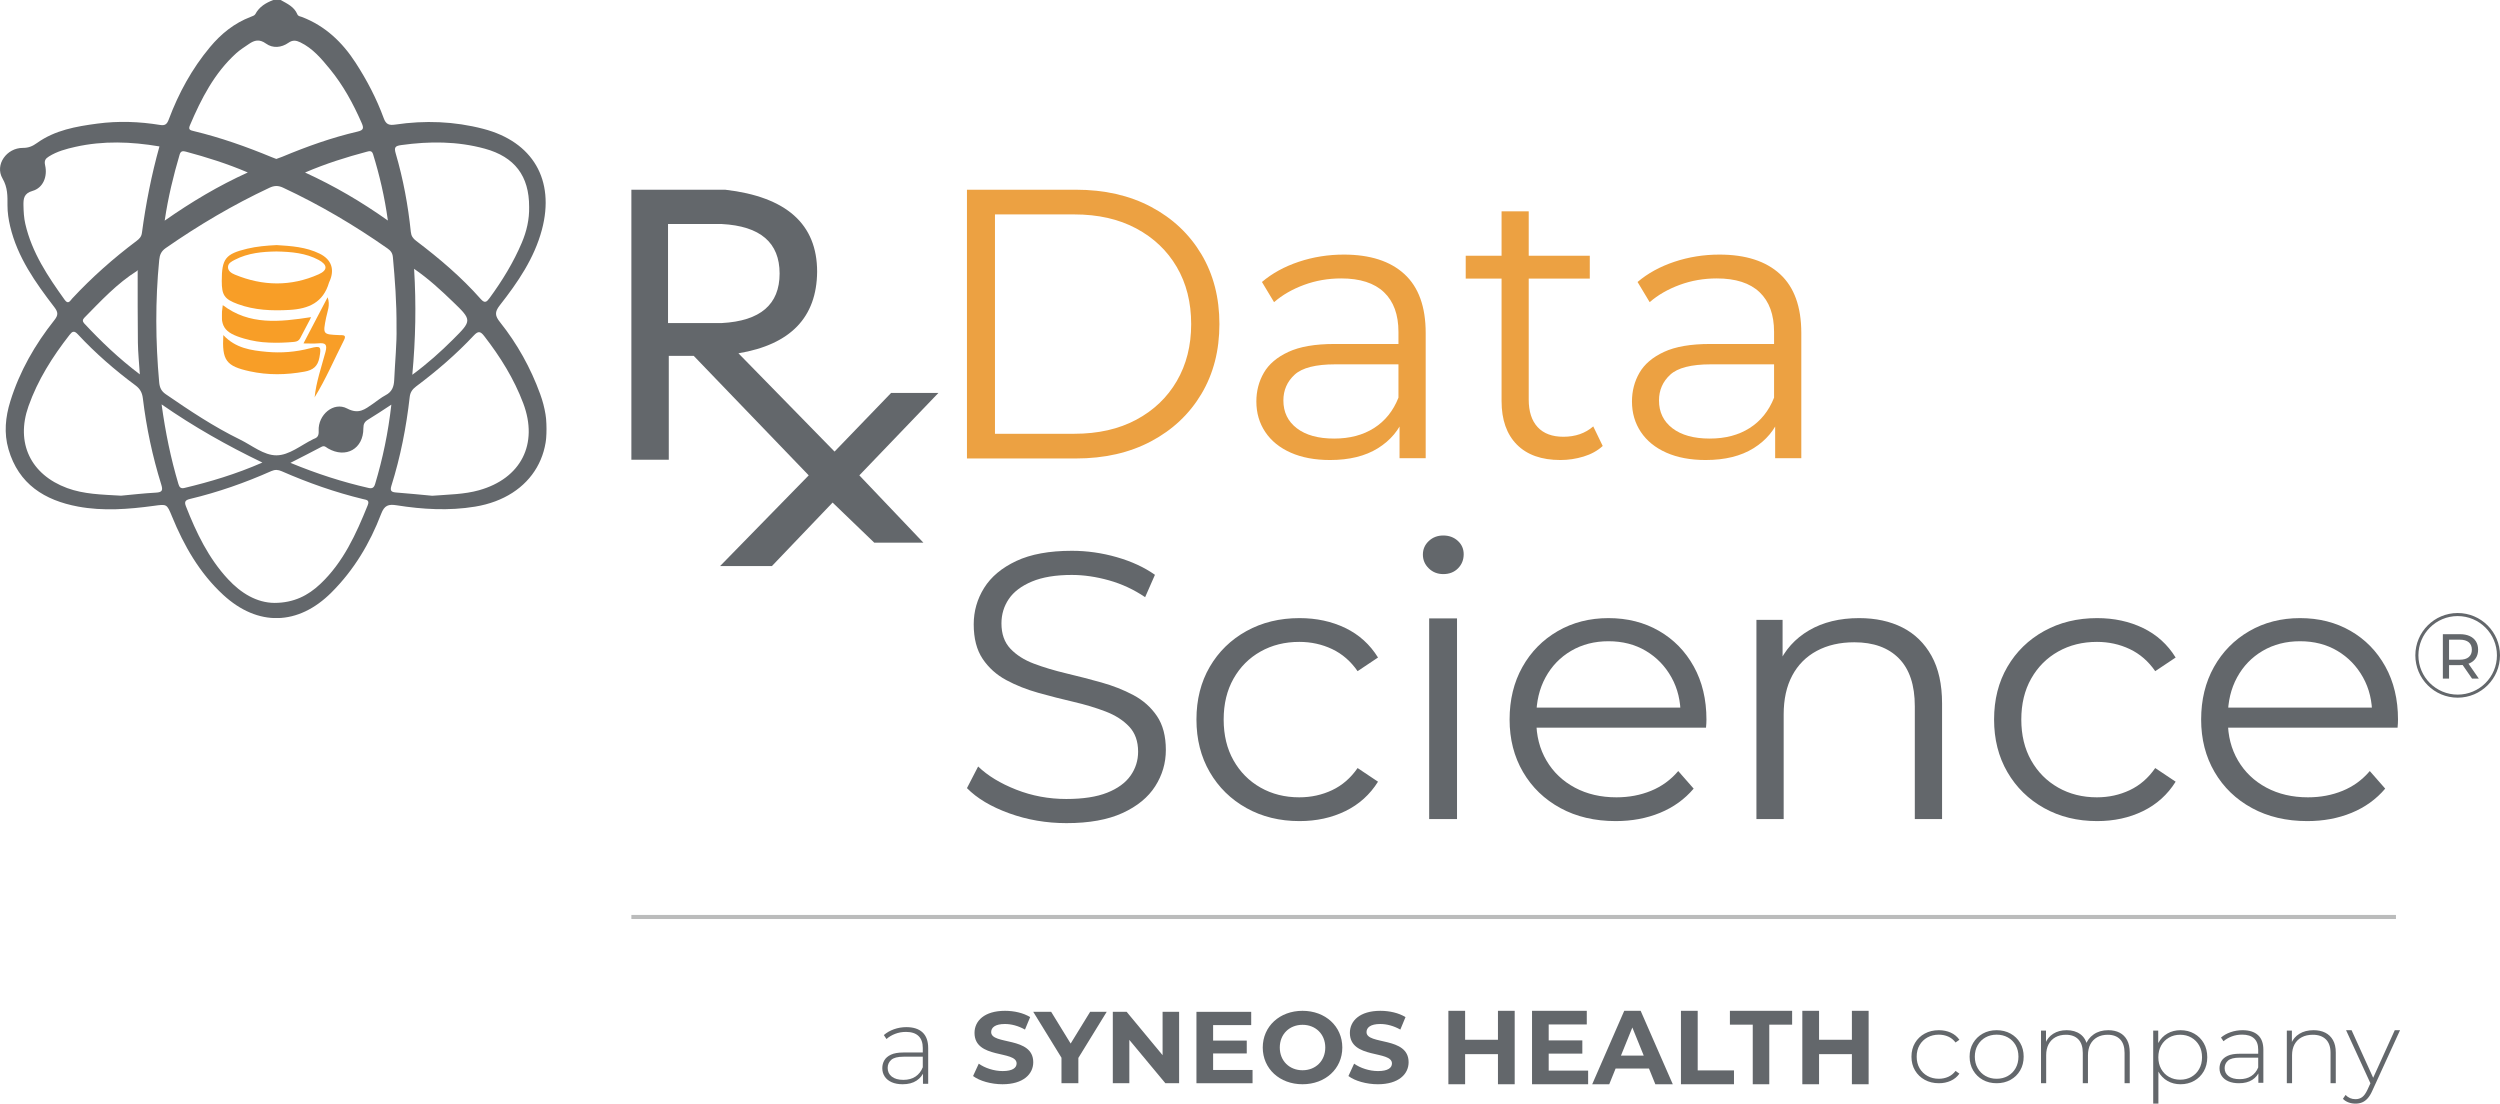 <?xml version="1.0" encoding="UTF-8"?>
<svg width="2451px" height="1082px" viewBox="0 0 2451 1082" version="1.1" xmlns="http://www.w3.org/2000/svg" xmlns:xlink="http://www.w3.org/1999/xlink">
    <title>Group 2</title>
    <defs>
        <polygon id="path-1" points="0 0 536 0 536 606 0 606"></polygon>
        <polygon id="path-3" points="0 0 87.731 0 87.731 37.083 0 37.083"></polygon>
    </defs>
    <g id="Page-1" stroke="none" stroke-width="1" fill="none" fill-rule="evenodd">
        <g id="Extra-Large-Copy-2" transform="translate(-588, -582)">
            <g id="Group" transform="translate(588, 582)">
                <g id="Data" transform="translate(948, 186)" fill="#ECA142" fill-rule="nonzero">
                    <path d="M0,263.486 L0,0 L106.812,0 C134.842,0 159.408,5.602 180.511,16.806 C201.613,28.01 218.056,43.489 229.839,63.242 C241.622,82.996 247.513,105.83 247.513,131.743 C247.513,157.656 241.622,180.49 229.839,200.243 C218.056,219.997 201.613,235.476 180.511,246.68 C159.408,257.884 134.842,263.486 106.812,263.486 L0,263.486 Z M27.473,239.272 L105.206,239.272 C128.557,239.272 148.796,234.694 165.925,225.539 C183.053,216.384 196.319,203.738 205.723,187.601 C215.127,171.465 219.829,152.845 219.829,131.743 C219.829,110.495 215.127,91.84 205.723,75.776 C196.319,59.712 183.053,47.102 165.925,37.947 C148.796,28.791 128.557,24.214 105.206,24.214 L27.473,24.214 L27.473,239.272 Z" id="Shape"></path>
                    <path d="M424.108,263.229 L424.108,219.689 L423.044,212.223 L423.044,139.379 C423.044,122.464 418.311,109.499 408.845,100.487 C399.379,91.474 385.397,86.967 366.9,86.967 C354.061,86.967 341.907,89.086 330.439,93.324 C318.971,97.562 309.188,103.201 301.089,110.241 L289.212,90.462 C299.203,81.959 311.234,75.356 325.306,70.654 C339.377,65.951 354.11,63.6 369.504,63.6 C395.198,63.6 414.996,69.978 428.897,82.735 C442.798,95.491 449.749,114.745 449.749,140.497 L449.749,263.229 L424.108,263.229 Z M355.975,265 C341.149,265 328.312,262.599 317.463,257.796 C306.614,252.994 298.28,246.237 292.462,237.526 C286.643,228.815 283.734,218.85 283.734,207.629 C283.734,197.345 286.177,187.966 291.063,179.49 C295.949,171.015 303.975,164.187 315.141,159.008 C326.308,153.829 341.323,151.24 360.189,151.24 L428.245,151.24 L428.245,171.195 L361.094,171.195 C341.868,171.195 328.584,174.582 321.242,181.355 C313.899,188.128 310.228,196.549 310.228,206.617 C310.228,218.045 314.624,227.13 323.416,233.87 C332.208,240.61 344.413,243.98 360.03,243.98 C375.283,243.98 388.315,240.538 399.127,233.655 C409.939,226.772 417.911,216.845 423.044,203.875 L428.933,222.213 C423.953,235.359 415.271,245.777 402.888,253.466 C390.506,261.155 374.868,265 355.975,265 Z" id="Shape"></path>
                    <path d="M581.838,265 C563.336,265 549.094,259.951 539.113,249.853 C529.131,239.755 524.14,225.533 524.14,207.187 L524.14,21.2 L550.758,21.2 L550.758,205.723 C550.758,217.432 553.672,226.438 559.5,232.741 C565.328,239.044 573.749,242.196 584.761,242.196 C596.484,242.196 606.239,238.81 614.026,232.039 L623.31,251.237 C618.245,255.88 611.993,259.334 604.554,261.601 C597.115,263.867 589.543,265 581.838,265 Z M488.989,87.11 L488.989,64.737 L610.628,64.737 L610.628,87.11 L488.989,87.11 Z" id="Shape"></path>
                    <path d="M792.358,263.229 L792.358,219.689 L791.295,212.223 L791.295,139.379 C791.295,122.464 786.562,109.499 777.096,100.487 C767.63,91.474 753.648,86.967 735.151,86.967 C722.312,86.967 710.158,89.086 698.69,93.324 C687.222,97.562 677.439,103.201 669.34,110.241 L657.463,90.462 C667.454,81.959 679.485,75.356 693.557,70.654 C707.628,65.951 722.361,63.6 737.755,63.6 C763.449,63.6 783.247,69.978 797.148,82.735 C811.049,95.491 818,114.745 818,140.497 L818,263.229 L792.358,263.229 Z M724.226,265 C709.4,265 696.563,262.599 685.714,257.796 C674.865,252.994 666.531,246.237 660.713,237.526 C654.894,228.815 651.985,218.85 651.985,207.629 C651.985,197.345 654.428,187.966 659.314,179.49 C664.2,171.015 672.226,164.187 683.392,159.008 C694.559,153.829 709.574,151.24 728.44,151.24 L796.496,151.24 L796.496,171.195 L729.345,171.195 C710.119,171.195 696.835,174.582 689.493,181.355 C682.15,188.128 678.479,196.549 678.479,206.617 C678.479,218.045 682.875,227.13 691.667,233.87 C700.459,240.61 712.664,243.98 728.281,243.98 C743.534,243.98 756.566,240.538 767.378,233.655 C778.19,226.772 786.162,216.845 791.295,203.875 L797.184,222.213 C792.204,235.359 783.522,245.777 771.139,253.466 C758.756,261.155 743.119,265 724.226,265 Z" id="Shape"></path>
                </g>
                <path d="M1045.538,807 C1025.875,807 1007.168,803.787 989.416,797.361 C971.664,790.934 957.859,782.705 948,772.674 L958.96,751.464 C968.32,760.493 980.758,768.06 996.275,774.166 C1011.792,780.273 1028.158,783.326 1045.374,783.326 C1061.784,783.326 1075.152,781.27 1085.481,777.157 C1095.809,773.045 1103.445,767.476 1108.388,760.451 C1113.331,753.425 1115.803,745.605 1115.803,736.99 C1115.803,726.767 1112.881,718.556 1107.038,712.356 C1101.195,706.156 1093.496,701.224 1083.944,697.56 C1074.391,693.897 1063.895,690.735 1052.456,688.076 C1041.017,685.417 1029.552,682.483 1018.06,679.274 C1006.568,676.064 996.046,671.884 986.493,666.731 C976.94,661.579 969.242,654.651 963.399,645.948 C957.556,637.245 954.634,625.957 954.634,612.082 C954.634,599.179 958.042,587.273 964.857,576.366 C971.673,565.458 982.174,556.67 996.36,550.002 C1010.546,543.334 1028.714,540 1050.863,540 C1065.675,540 1080.336,542.08 1094.848,546.239 C1109.359,550.398 1121.846,556.169 1132.309,563.551 L1122.688,585.464 C1111.645,578.004 1099.835,572.507 1087.258,568.974 C1074.681,565.441 1062.532,563.674 1050.81,563.674 C1035.005,563.674 1021.965,565.828 1011.692,570.136 C1001.418,574.443 993.872,580.145 989.053,587.24 C984.235,594.335 981.826,602.318 981.826,611.186 C981.826,621.514 984.748,629.779 990.594,635.981 C996.439,642.183 1004.137,647.08 1013.688,650.672 C1023.239,654.263 1033.761,657.424 1045.255,660.153 C1056.748,662.882 1068.214,665.844 1079.653,669.037 C1091.092,672.231 1101.587,676.368 1111.138,681.448 C1120.689,686.528 1128.387,693.366 1134.232,701.962 C1140.077,710.557 1143,721.668 1143,735.293 C1143,748.052 1139.529,759.886 1132.587,770.795 C1125.645,781.705 1114.965,790.466 1100.547,797.08 C1086.129,803.693 1067.792,807 1045.538,807 Z" id="Path" fill="#63676B" fill-rule="nonzero"></path>
                <path d="M1274.042,805 C1254.63,805 1237.285,800.74 1222.006,792.22 C1206.727,783.7 1194.74,771.949 1186.044,756.965 C1177.348,741.981 1173,724.799 1173,705.419 C1173,685.899 1177.348,668.682 1186.044,653.768 C1194.74,638.854 1206.727,627.164 1222.006,618.698 C1237.285,610.233 1254.63,606 1274.042,606 C1290.637,606 1305.632,609.237 1319.025,615.711 C1332.419,622.184 1343.077,631.825 1351,644.633 L1330.989,658.008 C1324.238,648.262 1315.904,641.041 1305.984,636.346 C1296.065,631.652 1285.348,629.304 1273.832,629.304 C1259.714,629.304 1247.054,632.454 1235.851,638.753 C1224.648,645.052 1215.819,653.906 1209.364,665.315 C1202.909,676.724 1199.682,690.092 1199.682,705.419 C1199.682,720.745 1202.909,734.113 1209.364,745.522 C1215.819,756.931 1224.648,765.812 1235.851,772.166 C1247.054,778.519 1259.714,781.696 1273.832,781.696 C1285.348,781.696 1296.065,779.356 1305.984,774.677 C1315.904,769.997 1324.238,762.769 1330.989,752.992 L1351,766.373 C1343.077,779.037 1332.419,788.641 1319.025,795.185 C1305.632,801.728 1290.637,805 1274.042,805 Z" id="Path" fill="#63676B" fill-rule="nonzero"></path>
                <path d="M1401.154,803 L1401.154,606.302 L1428.462,606.302 L1428.462,803 L1401.154,803 Z M1415,562.841 C1409.359,562.841 1404.615,560.968 1400.769,557.221 C1396.923,553.474 1395,548.978 1395,543.733 C1395,538.488 1396.923,534.054 1400.769,530.433 C1404.615,526.811 1409.359,525 1415,525 C1420.641,525 1425.385,526.748 1429.231,530.245 C1433.077,533.742 1435,538.113 1435,543.358 C1435,548.854 1433.141,553.474 1429.423,557.221 C1425.705,560.968 1420.897,562.841 1415,562.841 Z" id="Shape" fill="#63676B" fill-rule="nonzero"></path>
                <path d="M1584.117,805 C1563.557,805 1545.453,800.74 1529.805,792.22 C1514.158,783.7 1501.945,771.921 1493.167,756.883 C1484.389,741.845 1480,724.69 1480,705.419 C1480,686.042 1484.181,668.888 1492.543,653.957 C1500.904,639.025 1512.434,627.3 1527.131,618.78 C1541.828,610.26 1558.435,606 1576.954,606 C1595.468,606 1611.967,610.171 1626.45,618.512 C1640.932,626.854 1652.312,638.498 1660.587,653.445 C1668.862,668.392 1673,685.73 1673,705.459 C1673,706.548 1672.964,707.815 1672.891,709.258 C1672.818,710.702 1672.711,712.092 1672.57,713.429 L1500.384,713.429 L1500.384,693.711 L1658.384,693.711 L1647.673,701.611 C1647.815,687.559 1644.811,675.032 1638.662,664.028 C1632.514,653.024 1624.144,644.38 1613.554,638.096 C1602.963,631.812 1590.763,628.67 1576.954,628.67 C1563.254,628.67 1551.046,631.812 1540.33,638.096 C1529.614,644.38 1521.243,653.059 1515.218,664.132 C1509.194,675.206 1506.181,687.91 1506.181,702.245 L1506.181,706.686 C1506.181,721.342 1509.508,734.331 1516.161,745.653 C1522.814,756.975 1532.072,765.812 1543.936,772.166 C1555.799,778.519 1569.407,781.696 1584.76,781.696 C1596.974,781.696 1608.285,779.567 1618.691,775.31 C1629.097,771.053 1637.982,764.596 1645.346,755.939 L1660.457,773.168 C1651.624,783.585 1640.639,791.495 1627.501,796.897 C1614.364,802.299 1599.902,805 1584.117,805 Z" id="Path" fill="#63676B" fill-rule="nonzero"></path>
                <path d="M1822.696,606 C1838.892,606 1853.045,609.069 1865.153,615.208 C1877.261,621.346 1886.763,630.606 1893.658,642.987 C1900.553,655.369 1904,670.931 1904,689.676 L1904,803 L1877.283,803 L1877.283,692.41 C1877.283,671.719 1872.096,656.093 1861.722,645.533 C1851.348,634.973 1836.76,629.692 1817.957,629.692 C1803.881,629.692 1791.62,632.502 1781.176,638.122 C1770.732,643.742 1762.71,651.805 1757.111,662.311 C1751.511,672.817 1748.711,685.542 1748.711,700.485 L1748.711,803 L1722,803 L1722,607.747 L1747.647,607.747 L1747.647,661.315 L1743.484,651.568 C1749.823,637.251 1759.839,626.078 1773.533,618.047 C1787.226,610.016 1803.614,606 1822.696,606 Z" id="Path" fill="#63676B" fill-rule="nonzero"></path>
                <path d="M2056.042,805 C2036.63,805 2019.285,800.74 2004.006,792.22 C1988.727,783.7 1976.74,771.949 1968.044,756.965 C1959.348,741.981 1955,724.799 1955,705.419 C1955,685.899 1959.348,668.682 1968.044,653.768 C1976.74,638.854 1988.727,627.164 2004.006,618.698 C2019.285,610.233 2036.63,606 2056.042,606 C2072.637,606 2087.632,609.237 2101.025,615.711 C2114.419,622.184 2125.077,631.825 2133,644.633 L2112.989,658.008 C2106.238,648.262 2097.904,641.041 2087.984,636.346 C2078.065,631.652 2067.348,629.304 2055.832,629.304 C2041.714,629.304 2029.054,632.454 2017.851,638.753 C2006.648,645.052 1997.819,653.906 1991.364,665.315 C1984.909,676.724 1981.682,690.092 1981.682,705.419 C1981.682,720.745 1984.909,734.113 1991.364,745.522 C1997.819,756.931 2006.648,765.812 2017.851,772.166 C2029.054,778.519 2041.714,781.696 2055.832,781.696 C2067.348,781.696 2078.065,779.356 2087.984,774.677 C2097.904,769.997 2106.238,762.769 2112.989,752.992 L2133,766.373 C2125.077,779.037 2114.419,788.641 2101.025,795.185 C2087.632,801.728 2072.637,805 2056.042,805 Z" id="Path" fill="#63676B" fill-rule="nonzero"></path>
                <path d="M2262.117,805 C2241.557,805 2223.453,800.74 2207.805,792.22 C2192.158,783.7 2179.945,771.921 2171.167,756.883 C2162.389,741.845 2158,724.69 2158,705.419 C2158,686.042 2162.181,668.888 2170.543,653.957 C2178.904,639.025 2190.434,627.3 2205.131,618.78 C2219.828,610.26 2236.435,606 2254.954,606 C2273.468,606 2289.967,610.171 2304.45,618.512 C2318.932,626.854 2330.312,638.498 2338.587,653.445 C2346.862,668.392 2351,685.73 2351,705.459 C2351,706.548 2350.964,707.815 2350.891,709.258 C2350.818,710.702 2350.711,712.092 2350.57,713.429 L2178.384,713.429 L2178.384,693.711 L2336.384,693.711 L2325.673,701.611 C2325.815,687.559 2322.811,675.032 2316.662,664.028 C2310.514,653.024 2302.144,644.38 2291.554,638.096 C2280.963,631.812 2268.763,628.67 2254.954,628.67 C2241.254,628.67 2229.046,631.812 2218.33,638.096 C2207.614,644.38 2199.243,653.059 2193.218,664.132 C2187.194,675.206 2184.181,687.91 2184.181,702.245 L2184.181,706.686 C2184.181,721.342 2187.508,734.331 2194.161,745.653 C2200.814,756.975 2210.072,765.812 2221.936,772.166 C2233.799,778.519 2247.407,781.696 2262.76,781.696 C2274.974,781.696 2286.285,779.567 2296.691,775.31 C2307.097,771.053 2315.982,764.596 2323.346,755.939 L2338.457,773.168 C2329.624,783.585 2318.639,791.495 2305.501,796.897 C2292.364,802.299 2277.902,805 2262.117,805 Z" id="Path" fill="#63676B" fill-rule="nonzero"></path>
                <path d="M710.967,186 C771.062,192.949 801.11,219.748 801.11,266.395 C800.73,311.152 775.017,337.811 723.969,346.372 L818.192,442.718 L873.62,385.253 L920,385.253 L842.494,466.036 L905.283,532.026 L857.115,532.026 L816.274,492.708 L756.745,555 L705.935,555 L792.869,466.036 L680.113,348.864 L655.676,348.864 L655.676,450.708 L619,450.708 L619,186 Z M707.658,219.63 L654.934,219.63 L654.934,316.723 L707.658,316.723 C745.438,314.689 764.328,298.507 764.328,268.177 C764.328,237.847 745.438,221.664 707.658,219.63 Z" id="Combined-Shape" fill="#63676B"></path>
                <g id="Group-6">
                    <g id="Group-3">
                        <mask id="mask-2" fill="white">
                            <use xlink:href="#path-1"></use>
                        </mask>
                        <g id="Clip-2"></g>
                        <path d="M299.064,169.136 C328.151,182.479 354.064,197.682 380.278,216.205 C377.037,192.682 372.1,171.809 365.768,151.222 C364.568,147.322 362.137,148.082 359.474,148.79 C339.585,154.114 319.943,160.183 299.064,169.136 L299.064,169.136 Z M242.938,169.091 C222.403,160.311 202.462,154.136 182.28,148.692 C179.459,147.932 177.224,147.774 176.113,151.561 C170.029,172.2 164.897,193.036 161.461,216.31 C187.975,197.764 214.106,182.193 242.938,169.091 L242.938,169.091 Z M404.226,367.427 C419.471,356.178 432.082,344.83 444.116,332.828 C462.805,314.191 462.903,313.988 443.809,295.638 C432.27,284.539 420.514,273.598 405.981,263.545 C408.135,298.74 407.474,332.233 404.226,367.427 L404.226,367.427 Z M383.677,396.718 C374.936,402.381 368.056,407.095 360.907,411.372 C357.44,413.442 356.233,415.679 356.248,419.91 C356.323,440.068 339.074,449.759 321.616,439.654 C319.62,438.494 318.142,436.499 315.247,438.042 C305.636,443.163 295.905,448.05 284.749,453.772 C310.805,464.532 335.736,472.552 361.387,478.402 C365.16,479.261 366.751,477.921 367.801,474.397 C375.221,449.616 380.548,424.428 383.677,396.718 L383.677,396.718 Z M158.43,396.455 C162.211,424.09 167.485,449.54 174.928,474.547 C175.798,477.461 177.111,479.276 180.652,478.433 C206.146,472.333 231.189,464.879 257.245,453.494 C222.231,436.627 190.12,418.435 158.43,396.455 L158.43,396.455 Z M270.907,155.831 C272.783,155.145 274.763,154.513 276.676,153.715 C300.737,143.655 325.24,134.89 350.643,128.987 C356.795,127.556 356.668,125.342 354.522,120.44 C346.277,101.638 336.561,83.725 323.522,67.821 C315.156,57.611 306.694,47.431 294.39,41.49 C290.278,39.509 286.94,39.05 282.806,41.934 C275.859,46.783 267.493,47.566 260.794,42.747 C254.259,38.041 249.405,39.396 243.928,43.191 C239.742,46.083 235.353,48.786 231.602,52.189 C210.174,71.617 197.345,96.661 186.212,122.82 C184.321,127.262 186.594,127.707 189.993,128.527 C216.221,134.852 241.595,143.82 266.51,154.144 C267.883,154.716 269.286,155.206 270.907,155.831 L270.907,155.831 Z M156.329,143.557 C128.435,138.828 101.186,137.872 73.93,143.971 C64.852,146.004 55.946,148.384 47.941,153.413 C44.618,155.507 43.185,157.374 44.242,162.043 C46.808,173.368 42.052,184.263 32.006,187.125 C23.311,189.602 22.875,194.737 23.01,201.559 C23.138,207.583 23.446,213.547 24.803,219.458 C31.271,247.672 46.996,271.03 63.456,294.011 C66.967,298.913 68.798,294.802 70.861,292.58 C90.135,271.881 111.209,253.214 133.799,236.265 C136.478,234.254 138.608,232.236 139.119,228.464 C142.96,199.918 148.452,171.681 156.329,143.557 L156.329,143.557 Z M518.758,202.802 C518.856,172.585 504.609,153.79 475.372,145.778 C448.355,138.369 421.046,138.406 393.49,142.224 C387.443,143.06 386.175,144.34 387.975,150.492 C395.32,175.612 400.092,201.296 402.763,227.334 C403.183,231.393 404.886,233.78 407.947,236.099 C430.687,253.335 452.422,271.738 471.358,293.213 C475.327,297.708 477.195,296.014 479.971,292.219 C492.41,275.194 503.386,257.326 511.616,237.861 C516.335,226.702 519.044,215.038 518.758,202.802 L518.758,202.802 Z M118.689,485.97 C128.488,485.074 140.679,483.621 152.908,482.981 C159.293,482.642 159.795,480.496 158.062,474.924 C149.472,447.342 143.5,419.157 140.049,390.461 C139.411,385.145 137.431,381.237 132.847,377.841 C112.582,362.812 93.556,346.276 76.338,327.783 C72.587,323.754 70.846,324.921 68.16,328.355 C51.43,349.762 37.003,372.563 27.902,398.307 C15.178,434.323 30.123,465.338 65.834,478.5 C82.152,484.517 99.213,484.863 118.689,485.97 L118.689,485.97 Z M423.74,486.045 C440.095,484.773 455.055,484.72 469.655,480.624 C510.746,469.103 528.077,435.392 512.989,395.386 C503.904,371.275 490.414,349.702 474.674,329.417 C470.998,324.68 468.8,324.341 464.561,328.859 C447.275,347.315 428.151,363.745 407.94,378.88 C404.293,381.606 402.185,384.656 401.682,389.159 C398.344,418.781 392.627,447.929 383.684,476.377 C382.071,481.512 384.044,482.506 388.493,482.853 C400.722,483.801 412.929,485.044 423.74,486.045 L423.74,486.045 Z M269.129,591.094 C288.178,591.019 302.065,583.806 313.956,572.601 C336.599,551.261 349.083,523.634 360.494,495.382 C362.617,490.119 359.233,490.104 355.91,489.298 C328.518,482.664 302.035,473.312 276.226,462.017 C272.67,460.459 269.662,460.225 266.015,461.844 C240.267,473.297 213.746,482.597 186.339,489.148 C181.38,490.33 180.607,492.092 182.318,496.459 C192.461,522.317 204.42,547.21 223.469,567.759 C236.268,581.554 251.678,590.959 269.129,591.094 L269.129,591.094 Z M388.756,321.623 C388.943,295.886 387.15,274.034 385.192,252.175 C384.824,248.026 383.009,245.745 379.895,243.561 C347.44,220.821 313.461,200.776 277.547,184 C272.67,181.718 268.851,181.891 264.132,184.105 C228.51,200.799 194.809,220.746 162.504,243.192 C158.047,246.287 156.584,249.788 156.074,255.014 C152.165,294.93 152.443,334.8 156.052,374.716 C156.532,379.972 158.1,383.451 162.504,386.478 C185.972,402.614 209.642,418.397 235.285,430.919 C247.094,436.679 258.648,446.491 271.087,446.409 C283.541,446.333 295.042,436.484 306.851,430.686 C307.121,430.558 307.369,430.377 307.654,430.287 C311.548,428.976 312.636,426.861 312.418,422.282 C311.683,406.665 327.1,393.533 340.282,400.483 C351.769,406.53 357.801,401.214 365.476,395.981 C369.677,393.104 373.623,389.738 378.102,387.404 C384.239,384.211 386.167,379.204 386.46,372.796 C387.293,354.483 389.108,336.216 388.756,321.623 L388.756,321.623 Z M134.662,265.39 C114.736,277.845 98.943,295.005 82.625,311.571 C80.847,313.378 80.787,315.147 82.55,317.045 C99.018,334.733 116.424,351.374 137.1,367.036 C136.358,355.432 135.315,345.643 135.187,335.847 C134.887,312.467 135.015,289.079 134.97,265.684 C135.202,265.337 135.435,264.991 135.667,264.645 C135.337,264.893 135,265.142 134.662,265.39 L134.662,265.39 Z M275.161,0 C281.545,3.607 288.455,6.581 291.546,14.081 C292.341,16.008 294.412,16.031 296.055,16.664 C318.78,25.398 335.518,41.249 348.58,61.406 C359.714,78.589 369.182,96.668 376.212,115.922 C378.417,121.961 381.403,123.053 387.518,122.142 C416.537,117.835 445.384,118.897 473.909,126.344 C522.39,139.001 544.267,176.38 531.303,225.135 C523.8,253.335 507.58,276.888 489.956,299.38 C484.735,306.044 485.342,309.733 490.219,315.863 C507.145,337.127 520.251,360.665 529.585,386.312 C549.294,440.444 522.352,487.393 465.776,496.708 C440.118,500.932 414.384,499.433 388.853,495.382 C380.893,494.117 376.894,495.345 373.691,503.756 C362.67,532.648 347.019,558.821 324.977,580.846 C292.387,613.436 252.811,614.505 218.832,583.196 C195.635,561.818 180.39,535.057 168.543,506.135 C163.517,493.876 163.547,494.2 150.71,495.94 C126.004,499.283 101.089,501.241 76.45,496.632 C43.807,490.533 18.254,474.728 8.328,440.452 C3.737,424.617 5.312,408.872 10.129,393.375 C19.244,364.016 34.287,337.812 53.283,313.875 C57.139,309.011 57.154,306.187 53.23,301.074 C34.744,276.986 17.128,252.266 9.956,221.905 C8.373,215.173 7.33,208.359 7.338,201.386 C7.36,192.313 7.668,183.924 2.446,174.941 C-5.326,161.561 6.527,144.897 22.47,144.995 C27.985,145.025 31.916,143.331 36.215,140.244 C53.853,127.579 74.567,123.964 95.394,121.186 C116.011,118.43 136.643,119.183 157.132,122.533 C162.144,123.354 163.862,121.374 165.467,117.089 C175.123,91.292 188.162,67.437 205.861,46.211 C216.844,33.034 229.726,22.657 245.826,16.513 C247.439,15.896 249.592,15.203 250.29,13.9 C254.184,6.581 260.629,2.771 267.966,0 L275.161,0 Z" id="Fill-1" fill="#63676B" mask="url(#mask-2)"></path>
                    </g>
                    <g id="Group-10" transform="translate(217.42, 240.284)">
                        <path d="M53.698,6.26 C40.056,6.45 25.889,7.636 12.853,14.386 C9.795,15.968 6.036,17.747 6.101,21.708 C6.16,25.61 9.81,27.704 12.948,29 C40.319,40.267 67.865,40.736 95.016,28.634 C104.067,24.6 103.79,19.284 95.009,14.577 C82.346,7.783 68.434,6.575 53.698,6.26 M53.858,0 C68.003,0.886 82.543,1.808 95.951,8.398 C107.636,14.145 111.008,24.029 105.483,35.977 C105.359,36.241 105.22,36.504 105.14,36.782 C99.461,56.257 85.294,62.495 66.441,63.564 C49.056,64.552 32.13,63.871 15.729,57.839 C2.504,52.97 4.35073598e-05,49.068 4.35073598e-05,35.245 C-0.015,13.332 3.613,8.668 24.911,3.551 C34.283,1.303 43.844,0.483 53.858,0" id="Fill-1" fill="#F89E27"></path>
                        <path d="M1.516,88.232 C13.571,101.161 28.842,103.284 44.141,104.669 C58.361,105.959 72.495,104.857 86.431,101.197 C97.211,98.364 97.678,99.53 95.746,110.133 C94.157,118.88 89.558,122.54 81.088,124.076 C63.15,127.338 45.336,127.635 27.551,123.758 C4.212,118.67 0.116,113.119 1.516,88.232" id="Fill-3" fill="#F89E27"></path>
                        <g id="Group-7" transform="translate(0, 58.821)">
                            <mask id="mask-4" fill="white">
                                <use xlink:href="#path-3"></use>
                            </mask>
                            <g id="Clip-6"></g>
                            <path d="M0.979,0 C27.047,19.875 56.619,16.616 87.731,11.782 C83.738,19.386 80.263,26.006 76.781,32.619 C75.591,34.887 73.686,35.762 71.145,36.046 C54.538,37.883 38.092,37.548 21.915,32.845 C1.753,26.983 -2.204,20.633 0.979,0" id="Fill-5" fill="#F89E27" mask="url(#mask-4)"></path>
                        </g>
                        <path d="M90.988,149.611 C92.521,134.197 97.713,119.616 101.67,104.794 C103.722,97.127 101.429,95.696 94.632,96.324 C90.368,96.726 86.038,96.404 80.102,96.404 C88.185,80.961 95.654,66.694 103.787,51.149 C106.598,59.006 103.481,65.139 102.291,71.192 C99.063,87.599 98.83,87.569 115.455,88.263 C118.675,88.402 122.632,87.694 119.843,93.162 C110.256,111.979 102.035,131.496 90.871,149.501 L90.988,149.611 Z" id="Fill-8" fill="#F89E27"></path>
                    </g>
                </g>
                <g id="Group-4" transform="translate(865, 991)" fill="#63676B" fill-rule="nonzero">
                    <g id="a" transform="translate(0, 16)">
                        <path d="M39.875,55.577 L39.875,43.038 L39.697,41.067 L39.697,20.427 C39.697,15.285 38.301,11.376 35.509,8.699 C32.716,6.022 28.621,4.684 23.225,4.684 C19.407,4.684 15.849,5.324 12.55,6.604 C9.25,7.884 6.434,9.568 4.101,11.657 L1.519,7.784 C4.254,5.365 7.559,3.463 11.436,2.078 C15.313,0.693 19.372,0 23.614,0 C30.495,0 35.78,1.72 39.468,5.16 C43.156,8.6 45,13.736 45,20.569 L45,55.577 L39.875,55.577 Z M19.972,56 C15.825,56 12.255,55.343 9.262,54.028 C6.269,52.713 3.977,50.858 2.386,48.463 C0.795,46.068 0,43.321 0,40.222 C0,37.451 0.66,34.909 1.979,32.596 C3.299,30.284 5.467,28.417 8.484,26.996 C11.501,25.575 15.578,24.865 20.715,24.865 L41.041,24.865 L41.041,28.986 L20.821,28.986 C15.071,28.986 11.041,30.031 8.732,32.121 C6.422,34.211 5.268,36.841 5.268,40.011 C5.268,43.579 6.623,46.42 9.332,48.533 C12.042,50.646 15.813,51.703 20.645,51.703 C25.358,51.703 29.316,50.634 32.522,48.498 C35.727,46.362 38.119,43.309 39.697,39.34 L41.113,42.933 C39.674,46.902 37.164,50.072 33.582,52.443 C30,54.814 25.464,56 19.972,56 Z" id="Shape"></path>
                    </g>
                    <g id="SYNEOS" transform="translate(89, 0)">
                        <path d="M28.892,72 C49.167,72 59,62.055 59,50.42 C59,24.862 17.741,33.713 17.741,20.884 C17.741,16.508 21.491,12.928 31.223,12.928 C37.509,12.928 44.301,14.718 50.89,18.398 L55.959,6.166 C49.369,2.088 40.246,0 31.325,0 C11.151,0 1.419,9.845 1.419,21.68 C1.419,47.536 42.679,38.586 42.679,51.613 C42.679,55.89 38.725,59.072 28.993,59.072 C20.478,59.072 11.557,56.088 5.576,51.812 L0,63.945 C6.285,68.718 17.639,72 28.892,72 Z" id="Path"></path>
                        <polygon id="Path" points="131 1 114.762 1 95.664 32.1 76.566 1 59 1 86.677 46 86.677 71 103.221 71 103.221 46.2"></polygon>
                        <polygon id="Path" points="185.801 1 185.801 43.5 150.567 1 137 1 137 71 153.199 71 153.199 28.5 188.534 71 202 71 202 1"></polygon>
                        <polygon id="Path" points="235.338 58 235.338 41.8 268.317 41.8 268.317 29.2 235.338 29.2 235.338 14 272.681 14 272.681 1 219 1 219 71 274 71 274 58"></polygon>
                        <path d="M323,72 C345.402,72 362,56.785 362,36 C362,15.215 345.402,0 323,0 C300.496,0 284,15.315 284,36 C284,56.685 300.496,72 323,72 Z M323,58.276 C310.272,58.276 300.7,49.227 300.7,36 C300.7,22.773 310.272,13.724 323,13.724 C335.728,13.724 345.3,22.773 345.3,36 C345.3,49.227 335.728,58.276 323,58.276 Z" id="Shape"></path>
                        <path d="M396.892,72 C417.167,72 427,62.055 427,50.42 C427,24.862 385.741,33.713 385.741,20.884 C385.741,16.508 389.491,12.928 399.223,12.928 C405.509,12.928 412.301,14.718 418.89,18.398 L423.959,6.166 C417.369,2.088 408.246,0 399.325,0 C379.151,0 369.419,9.845 369.419,21.68 C369.419,47.536 410.679,38.586 410.679,51.613 C410.679,55.89 406.725,59.072 396.993,59.072 C388.478,59.072 379.557,56.088 373.576,51.812 L368,63.945 C374.285,68.718 385.639,72 396.892,72 Z" id="Path"></path>
                    </g>
                    <g id="HEALTH" transform="translate(555, 0)">
                        <polygon id="Path" points="48.598 0 48.598 28.389 16.402 28.389 16.402 0 0 0 0 72 16.402 72 16.402 42.48 48.598 42.48 48.598 72 65 72 65 0"></polygon>
                        <polygon id="Path" points="98.338 58.629 98.338 41.966 131.317 41.966 131.317 29.006 98.338 29.006 98.338 13.371 135.681 13.371 135.681 0 82 0 82 72 137 72 137 58.629"></polygon>
                        <path d="M202.892,72 L220,72 L188.501,0 L172.399,0 L141,72 L157.706,72 L163.945,56.571 L196.652,56.571 L202.892,72 Z M169.178,43.92 L180.349,16.354 L191.52,43.92 L169.178,43.92 Z" id="Shape"></path>
                        <polygon id="Path" points="228 72 280 72 280 58.423 244.421 58.423 244.421 0 228 0"></polygon>
                        <polygon id="Path" points="298.4 72 314.6 72 314.6 13.577 337 13.577 337 0 276 0 276 13.577 298.4 13.577"></polygon>
                        <polygon id="Path" points="395.598 0 395.598 28.389 363.402 28.389 363.402 0 347 0 347 72 363.402 72 363.402 42.48 395.598 42.48 395.598 72 412 72 412 0"></polygon>
                    </g>
                    <g id="company" transform="translate(1009, 19)">
                        <path d="M26.857,52 C21.703,52 17.097,50.888 13.039,48.664 C8.982,46.44 5.794,43.371 3.476,39.458 C1.159,35.544 0,31.047 0,25.968 C0,20.866 1.159,16.363 3.476,12.46 C5.794,8.557 8.982,5.505 13.039,3.303 C17.097,1.101 21.703,0 26.857,0 C31.085,0 34.951,0.785 38.455,2.355 C41.959,3.925 44.807,6.269 47,9.387 L43.203,12.068 C41.281,9.452 38.896,7.517 36.048,6.263 C33.199,5.01 30.125,4.383 26.824,4.383 C22.687,4.383 18.979,5.282 15.701,7.081 C12.423,8.88 9.84,11.398 7.953,14.636 C6.065,17.873 5.122,21.651 5.122,25.968 C5.122,30.285 6.065,34.062 7.953,37.3 C9.84,40.538 12.423,43.067 15.701,44.887 C18.979,46.707 22.687,47.617 26.824,47.617 C30.125,47.617 33.199,46.985 36.048,45.721 C38.896,44.457 41.281,42.527 43.203,39.932 L47,42.613 C44.807,45.71 41.959,48.049 38.455,49.629 C34.951,51.21 31.085,52 26.857,52 Z" id="Path"></path>
                        <path d="M83.5,52 C78.427,52 73.899,50.888 69.919,48.664 C65.938,46.44 62.79,43.359 60.474,39.419 C58.158,35.48 57,30.994 57,25.962 C57,20.864 58.16,16.374 60.48,12.492 C62.8,8.61 65.946,5.557 69.918,3.334 C73.89,1.111 78.417,0 83.5,0 C88.583,0 93.128,1.111 97.135,3.332 C101.142,5.553 104.288,8.604 106.573,12.483 C108.858,16.363 110,20.856 110,25.962 C110,31.002 108.859,35.49 106.577,39.425 C104.295,43.361 101.146,46.44 97.131,48.664 C93.116,50.888 88.572,52 83.5,52 Z M83.5,47.617 C87.589,47.617 91.248,46.707 94.479,44.887 C97.71,43.067 100.252,40.521 102.104,37.251 C103.956,33.98 104.882,30.218 104.882,25.963 C104.882,21.649 103.956,17.873 102.104,14.636 C100.252,11.398 97.71,8.88 94.479,7.081 C91.248,5.282 87.594,4.383 83.517,4.383 C79.439,4.383 75.796,5.282 72.588,7.081 C69.38,8.88 66.833,11.398 64.947,14.636 C63.061,17.873 62.118,21.649 62.118,25.963 C62.118,30.218 63.061,33.98 64.947,37.251 C66.833,40.521 69.379,43.067 72.586,44.887 C75.792,46.707 79.43,47.617 83.5,47.617 Z" id="Shape"></path>
                        <path d="M192.976,0 C197.234,0 200.935,0.813 204.079,2.438 C207.222,4.064 209.662,6.497 211.397,9.738 C213.132,12.978 214,17.015 214,21.848 L214,52 L208.93,52 L208.93,22.276 C208.93,16.433 207.482,12.006 204.587,8.996 C201.691,5.986 197.629,4.481 192.402,4.481 C188.436,4.481 184.999,5.294 182.093,6.92 C179.186,8.546 176.95,10.853 175.384,13.84 C173.818,16.828 173.035,20.387 173.035,24.517 L173.035,52 L167.965,52 L167.965,22.276 C167.965,16.433 166.517,12.006 163.622,8.996 C160.726,5.986 156.664,4.481 151.437,4.481 C147.471,4.481 144.034,5.294 141.128,6.92 C138.221,8.546 135.985,10.853 134.419,13.84 C132.853,16.828 132.07,20.387 132.07,24.517 L132.07,52 L127,52 L127,0.395 L131.9,0.395 L131.9,14.631 L131.157,13.049 C132.734,9.008 135.342,5.822 138.982,3.493 C142.621,1.164 147.02,0 152.18,0 C157.475,0 161.92,1.296 165.514,3.889 C169.108,6.481 171.401,10.359 172.392,15.521 L170.635,14.861 C172.054,10.446 174.719,6.865 178.629,4.119 C182.538,1.373 187.321,0 192.976,0 Z" id="Path"></path>
                        <path d="M263.754,53 C259.068,53 254.841,51.928 251.072,49.784 C247.304,47.639 244.316,44.584 242.109,40.617 C239.902,36.651 238.798,31.956 238.798,26.533 C238.798,21.044 239.891,16.322 242.075,12.366 C244.26,8.411 247.237,5.361 251.006,3.216 C254.774,1.072 259.024,0 263.754,0 C268.757,0 273.239,1.122 277.2,3.366 C281.161,5.611 284.285,8.722 286.571,12.7 C288.857,16.678 290,21.289 290,26.533 C290,31.733 288.857,36.322 286.571,40.3 C284.285,44.278 281.161,47.389 277.2,49.634 C273.239,51.878 268.757,53 263.754,53 Z M237,72 L237,0.4 L241.923,0.4 L241.923,17.533 L241.074,26.633 L242.093,35.733 L242.093,72 L237,72 Z M263.448,48.533 C267.523,48.533 271.178,47.616 274.416,45.783 C277.653,43.949 280.205,41.366 282.073,38.033 C283.94,34.699 284.874,30.866 284.874,26.533 C284.874,22.133 283.94,18.283 282.073,14.983 C280.205,11.683 277.653,9.105 274.416,7.25 C271.178,5.395 267.523,4.467 263.448,4.467 C259.374,4.467 255.718,5.395 252.482,7.25 C249.245,9.105 246.693,11.683 244.826,14.983 C242.958,18.283 242.025,22.133 242.025,26.533 C242.025,30.866 242.958,34.699 244.826,38.033 C246.693,41.366 249.245,43.949 252.482,45.783 C255.718,47.616 259.374,48.533 263.448,48.533 Z" id="Shape"></path>
                        <path d="M340.103,51.608 L340.103,39.964 L339.933,38.134 L339.933,18.968 C339.933,14.193 338.599,10.563 335.93,8.077 C333.262,5.592 329.349,4.349 324.193,4.349 C320.545,4.349 317.144,4.943 313.992,6.132 C310.839,7.321 308.148,8.885 305.919,10.825 L303.452,7.228 C306.065,4.982 309.223,3.216 312.928,1.929 C316.632,0.643 320.511,0 324.565,0 C331.14,0 336.19,1.597 339.714,4.791 C343.238,7.986 345,12.755 345,19.1 L345,51.608 L340.103,51.608 Z M321.085,52 C317.122,52 313.71,51.39 310.85,50.169 C307.99,48.948 305.8,47.226 304.28,45.002 C302.76,42.778 302,40.227 302,37.349 C302,34.776 302.63,32.415 303.891,30.268 C305.152,28.121 307.224,26.387 310.107,25.068 C312.99,23.749 316.885,23.089 321.794,23.089 L341.217,23.089 L341.217,26.915 L321.895,26.915 C316.401,26.915 312.55,27.886 310.344,29.826 C308.137,31.767 307.034,34.209 307.034,37.153 C307.034,40.466 308.328,43.104 310.918,45.066 C313.507,47.028 317.11,48.01 321.727,48.01 C326.231,48.01 330.014,47.018 333.076,45.034 C336.139,43.05 338.425,40.216 339.933,36.53 L341.285,39.866 C339.911,43.552 337.512,46.495 334.09,48.697 C330.667,50.899 326.332,52 321.085,52 Z" id="Shape"></path>
                        <path d="M394.191,0 C398.596,0 402.419,0.813 405.661,2.438 C408.902,4.064 411.435,6.497 413.261,9.738 C415.087,12.978 416,17.015 416,21.848 L416,52 L410.864,52 L410.864,22.276 C410.864,16.433 409.341,12.006 406.294,8.996 C403.247,5.986 398.973,4.481 393.472,4.481 C389.296,4.481 385.678,5.294 382.619,6.92 C379.56,8.546 377.215,10.853 375.583,13.84 C373.951,16.828 373.136,20.387 373.136,24.517 L373.136,52 L368,52 L368,0.395 L372.964,0.395 L372.964,14.762 L372.211,13.116 C373.877,9.03 376.599,5.822 380.376,3.493 C384.153,1.164 388.758,0 394.191,0 Z" id="Path"></path>
                        <path d="M435.301,72 C432.89,72 430.62,71.605 428.491,70.816 C426.362,70.027 424.531,68.855 423,67.3 L425.568,63.5 C426.942,64.878 428.423,65.911 430.012,66.6 C431.6,67.289 433.386,67.633 435.369,67.633 C437.847,67.633 440.01,66.961 441.858,65.616 C443.705,64.272 445.451,61.833 447.096,58.3 L450.746,50.333 L451.422,49.4 L473.829,0 L479,0 L451.828,59.333 C450.43,62.489 448.893,64.995 447.215,66.85 C445.536,68.705 443.723,70.027 441.774,70.816 C439.825,71.605 437.667,72 435.301,72 Z M450.644,53.533 L426.075,0 L431.482,0 L453.754,49.067 L450.644,53.533 Z" id="Shape"></path>
                    </g>
                </g>
                <rect id="Rectangle" fill="#BBBCBC" x="619" y="897" width="1730" height="4"></rect>
                <g id="Registered" transform="translate(2368, 601)">
                    <g id="R" transform="translate(26.975, 20.75)" fill="#63676B" fill-rule="nonzero">
                        <path d="M0,43.575 L0,0 L16.712,0 C20.424,0 23.612,0.606 26.273,1.817 C28.935,3.028 30.981,4.771 32.413,7.045 C33.844,9.32 34.559,12.042 34.559,15.211 C34.559,18.339 33.844,21.033 32.413,23.293 C30.981,25.553 28.935,27.289 26.273,28.5 C23.612,29.712 20.424,30.318 16.712,30.318 L3.358,30.318 L6.077,27.443 L6.077,43.575 L0,43.575 Z M28.634,43.575 L17.702,27.764 L24.292,27.764 L35.275,43.575 L28.634,43.575 Z M6.077,28.055 L3.358,25.034 L16.524,25.034 C20.437,25.034 23.4,24.172 25.412,22.446 C27.425,20.721 28.432,18.31 28.432,15.211 C28.432,12.071 27.425,9.649 25.412,7.945 C23.4,6.241 20.437,5.389 16.524,5.389 L3.358,5.389 L6.077,2.315 L6.077,28.055 Z" id="Shape"></path>
                    </g>
                    <circle id="Oval" stroke="#63676B" stroke-width="3" cx="41.5" cy="41.5" r="40"></circle>
                </g>
            </g>
        </g>
    </g>
</svg>
